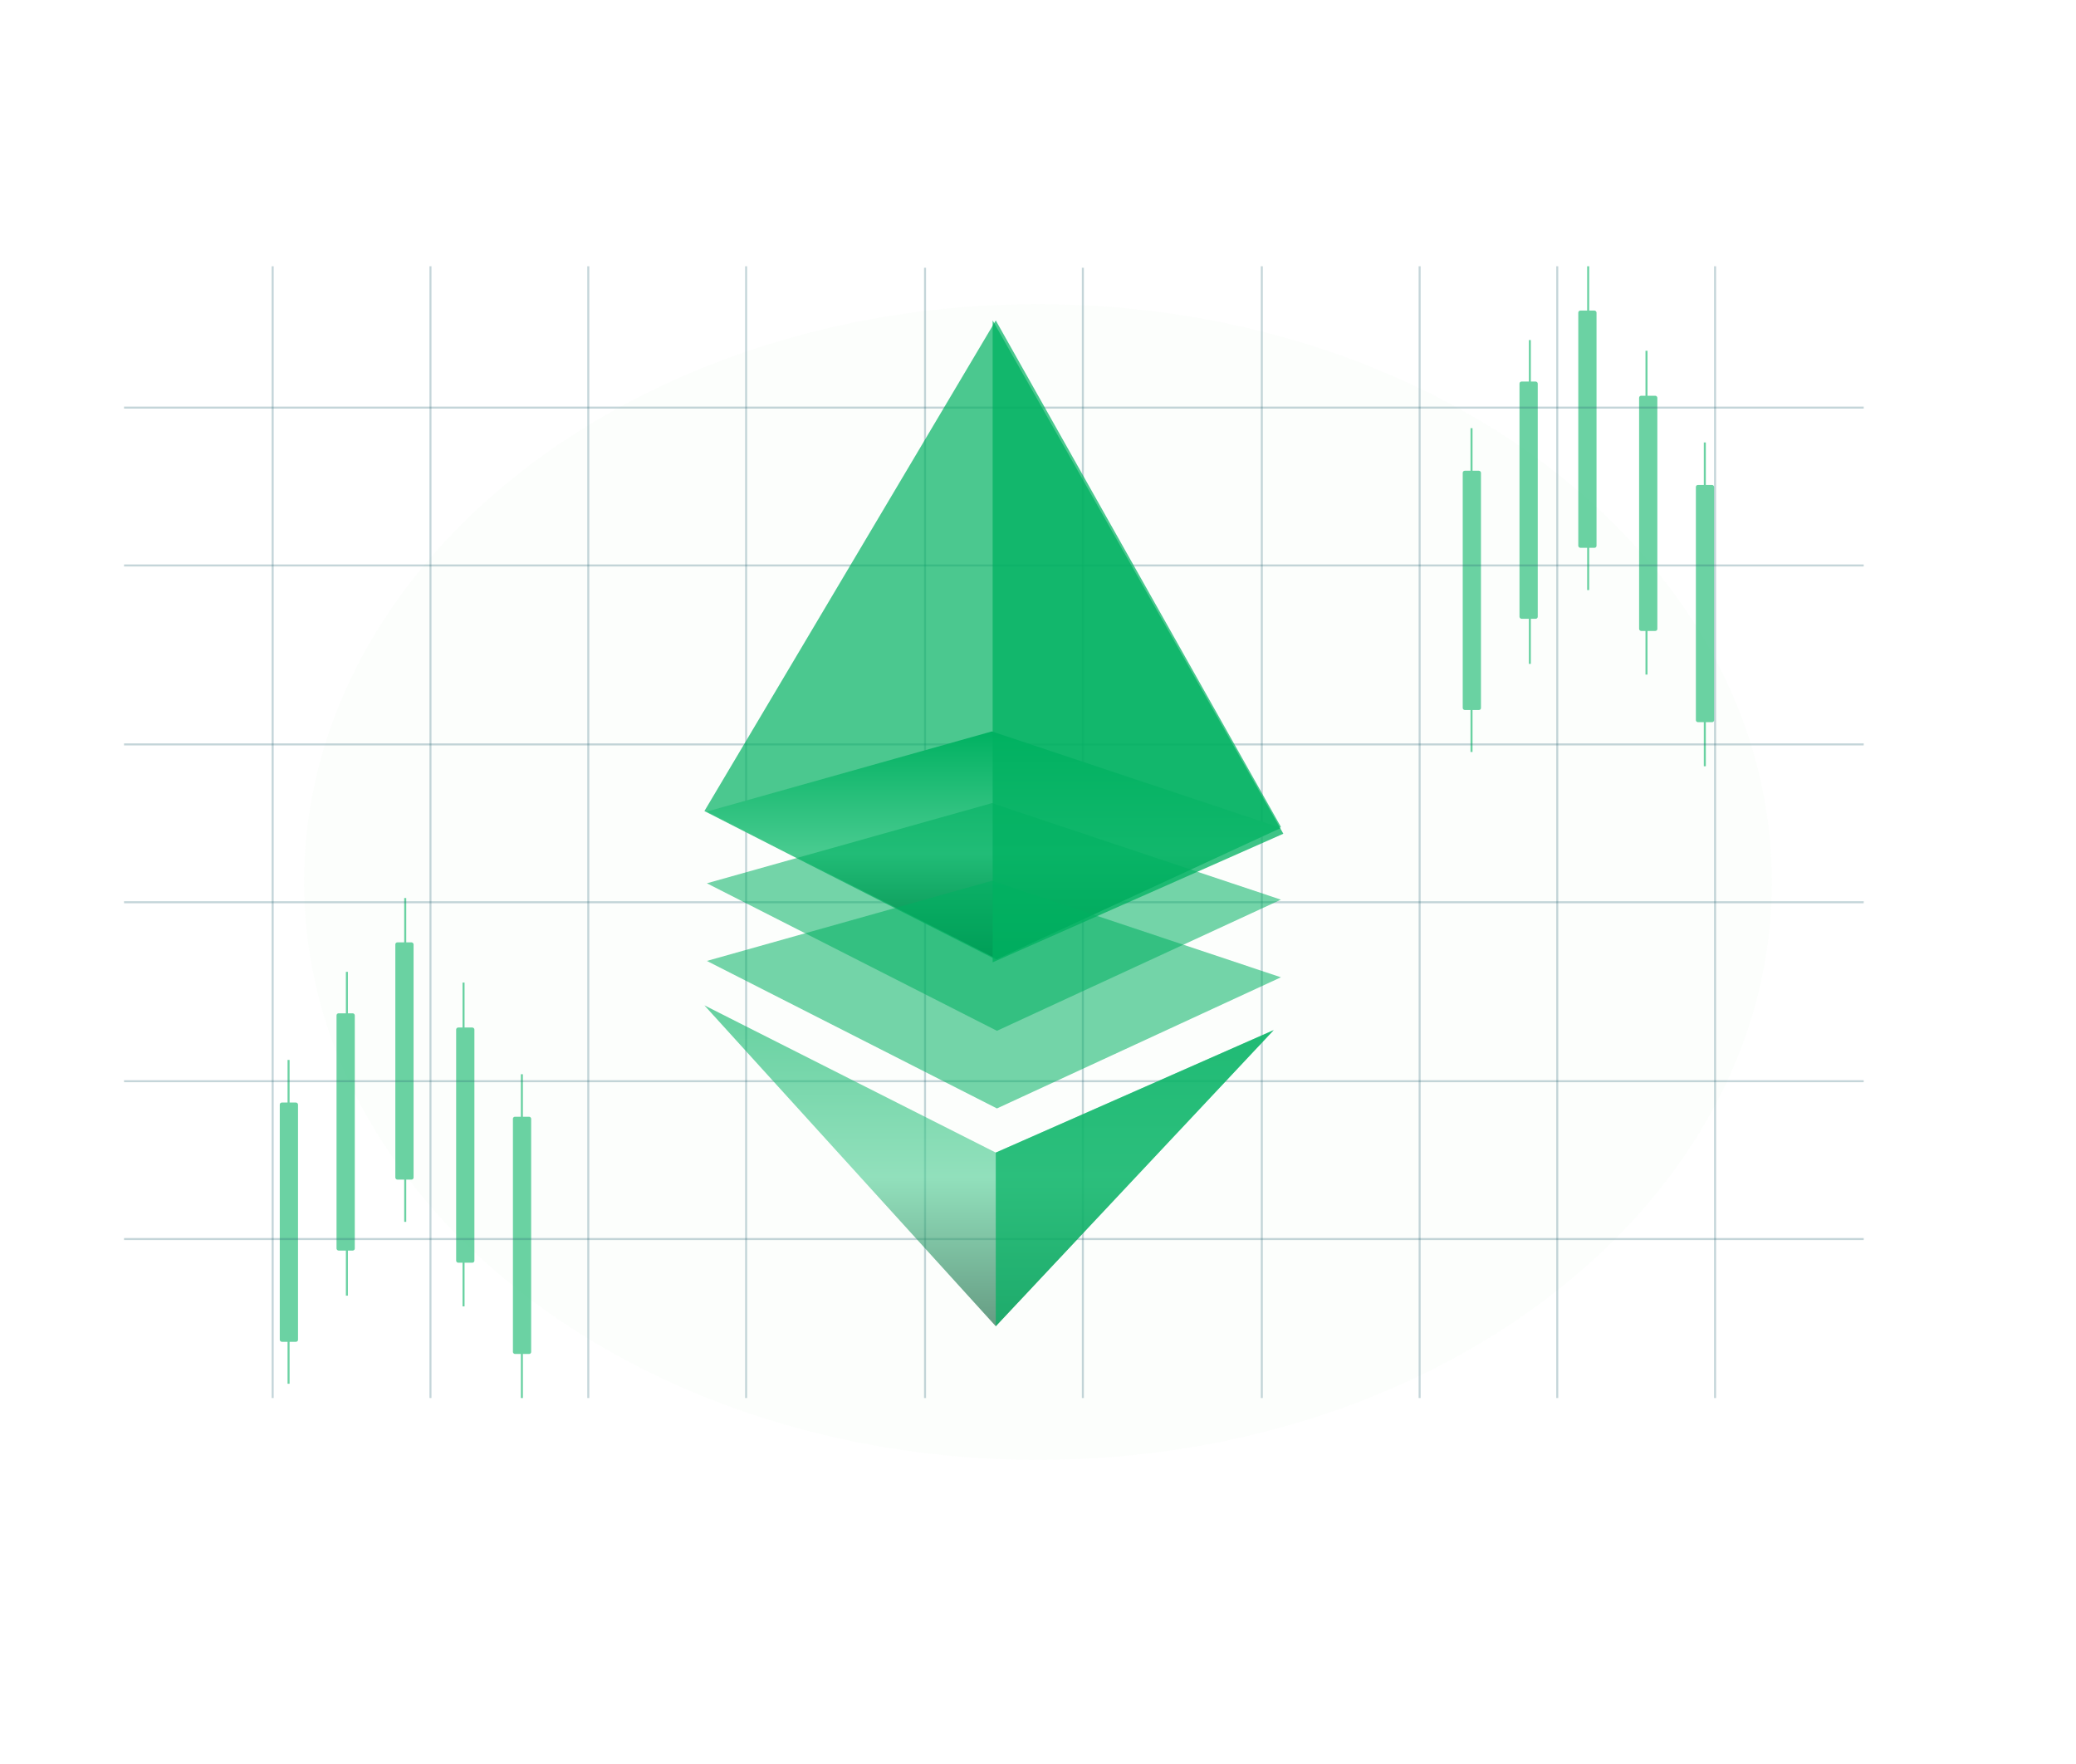 <svg xmlns="http://www.w3.org/2000/svg" xmlns:xlink="http://www.w3.org/1999/xlink" width="1024" height="870" viewBox="0 0 1024 870"><defs><style>.a{fill:#77ce79;opacity:0.02;}.b{opacity:0.581;}.c,.d,.h,.k,.l{fill:#00b161;}.d,.e{stroke:#00b161;}.e,.g{fill:none;}.f{opacity:0.942;}.g{stroke:#2d6979;opacity:0.295;}.h{opacity:0.701;}.i{opacity:0.596;}.i,.j{fill:url(#a);}.k{opacity:0.545;}.l{opacity:0.755;}</style><linearGradient id="a" x1="0.5" x2="0.5" y2="1" gradientUnits="objectBoundingBox"><stop offset="0" stop-color="#00b161"/><stop offset="0.537" stop-color="#49cb90"/><stop offset="1" stop-color="#005931"/></linearGradient></defs><g transform="translate(-880 -56)"><path class="a" d="M362,0C561.927,0,724,127.6,724,285S561.927,570,362,570,0,442.4,0,285,162.073,0,362,0Z" transform="translate(1030 206)"/><g class="b" transform="translate(7.935 64.471)"><g transform="translate(1010 514.286)"><rect class="c" width="9" height="118" rx="1" transform="translate(0.065 21.008)"/><path class="d" d="M0,0V159.7" transform="translate(4.403)"/></g><g transform="translate(1125.263 521.331)"><rect class="c" width="9" height="117" rx="1" transform="translate(-0.198 20.962)"/><line class="e" y2="159.698" transform="translate(4.217 0)"/></g><g transform="translate(1038.372 470.838)"><rect class="c" width="9" height="117" rx="1" transform="translate(-0.308 20.455)"/><line class="e" y2="159.698" transform="translate(4.8 0)"/></g><g transform="translate(1096.891 476.122)"><rect class="c" width="9" height="116" rx="1" transform="translate(0.174 22.171)"/><line class="e" y2="159.698" transform="translate(3.82 0)"/></g><g transform="translate(1066.745 434.436)"><rect class="c" width="9" height="117" rx="1" transform="translate(0.32 21.857)"/><path class="d" d="M0,0V159.7" transform="translate(5.197)"/></g></g><g class="b" transform="translate(591.435 -247.119)"><g transform="translate(1010 514.286)"><rect class="c" width="9" height="118" rx="1" transform="translate(0.065 21.008)"/><path class="d" d="M0,0V159.7" transform="translate(4.403)"/></g><g transform="translate(1125.263 521.331)"><rect class="c" width="9" height="117" rx="1" transform="translate(-0.198 20.962)"/><line class="e" y2="159.698" transform="translate(4.217 0)"/></g><g transform="translate(1038.372 470.838)"><rect class="c" width="9" height="117" rx="1" transform="translate(-0.308 20.455)"/><line class="e" y2="159.698" transform="translate(4.8 0)"/></g><g transform="translate(1096.891 476.122)"><rect class="c" width="9" height="116" rx="1" transform="translate(0.174 22.171)"/><line class="e" y2="159.698" transform="translate(3.82 0)"/></g><g transform="translate(1066.745 434.436)"><rect class="c" width="9" height="117" rx="1" transform="translate(0.32 21.857)"/><path class="d" d="M0,0V159.7" transform="translate(5.197)"/></g></g><g class="f" transform="translate(941.169 257.029)"><line class="g" x2="858.125"/><line class="g" x2="858.125" transform="translate(0 166.103)"/><line class="g" x2="858.125" transform="translate(0 332.207)"/><line class="g" x2="858.125" transform="translate(0 77.847)"/><line class="g" x2="858.125" transform="translate(0 243.95)"/><line class="g" x2="858.125" transform="translate(0 410.054)"/></g><g class="f" transform="translate(1725.974 187.318) rotate(90)"><line class="g" x2="558.173" transform="translate(0 145.736)"/><line class="g" x2="558.173"/><line class="g" x2="557.433" transform="translate(0.749 311.84)"/><line class="g" x2="558.173" transform="translate(0 477.943)"/><line class="g" x2="558.173" transform="translate(0 223.583)"/><line class="g" x2="558.173" transform="translate(0 77.847)"/><line class="g" x2="557.433" transform="translate(0.749 389.687)"/><line class="g" x2="558.173" transform="translate(0 555.79)"/><line class="g" x2="558.173" transform="translate(0 633.637)"/><line class="g" x2="558.173" transform="translate(0 711.484)"/></g><g transform="translate(21.456 8.559)"><path class="h" d="M2012.617,844.119l143.721,73.24,140.652-65.446L2156.338,602.13Z" transform="translate(-806.626 -396.658)"/><path class="i" d="M2012.617,612.627l143.721,72.621,137.088-60.4L2156.338,770.883Z" transform="translate(-806.626 -69.36)"/><path class="j" d="M2013.039,670.717l143.078,72.753,140.072-64.683L2153.633,631.18Z" transform="translate(-805.826 -223.007)"/><path class="k" d="M2013.039,670.717l143.078,72.753,140.072-64.683L2153.633,631.18Z" transform="translate(-805.826 -187.646)"/><path class="k" d="M2013.039,670.717l143.078,72.753,140.072-64.683L2153.633,631.18Z" transform="translate(-805.826 -149.356)"/><path class="l" d="M1978.995,602.13V918.72l143.385-63.432Z" transform="translate(-630.818 -396.658)"/><path class="h" d="M2033.214,674.779l137.088-60.4L2033.214,760.414Z" transform="translate(-683.504 -58.892)"/></g></g></svg>